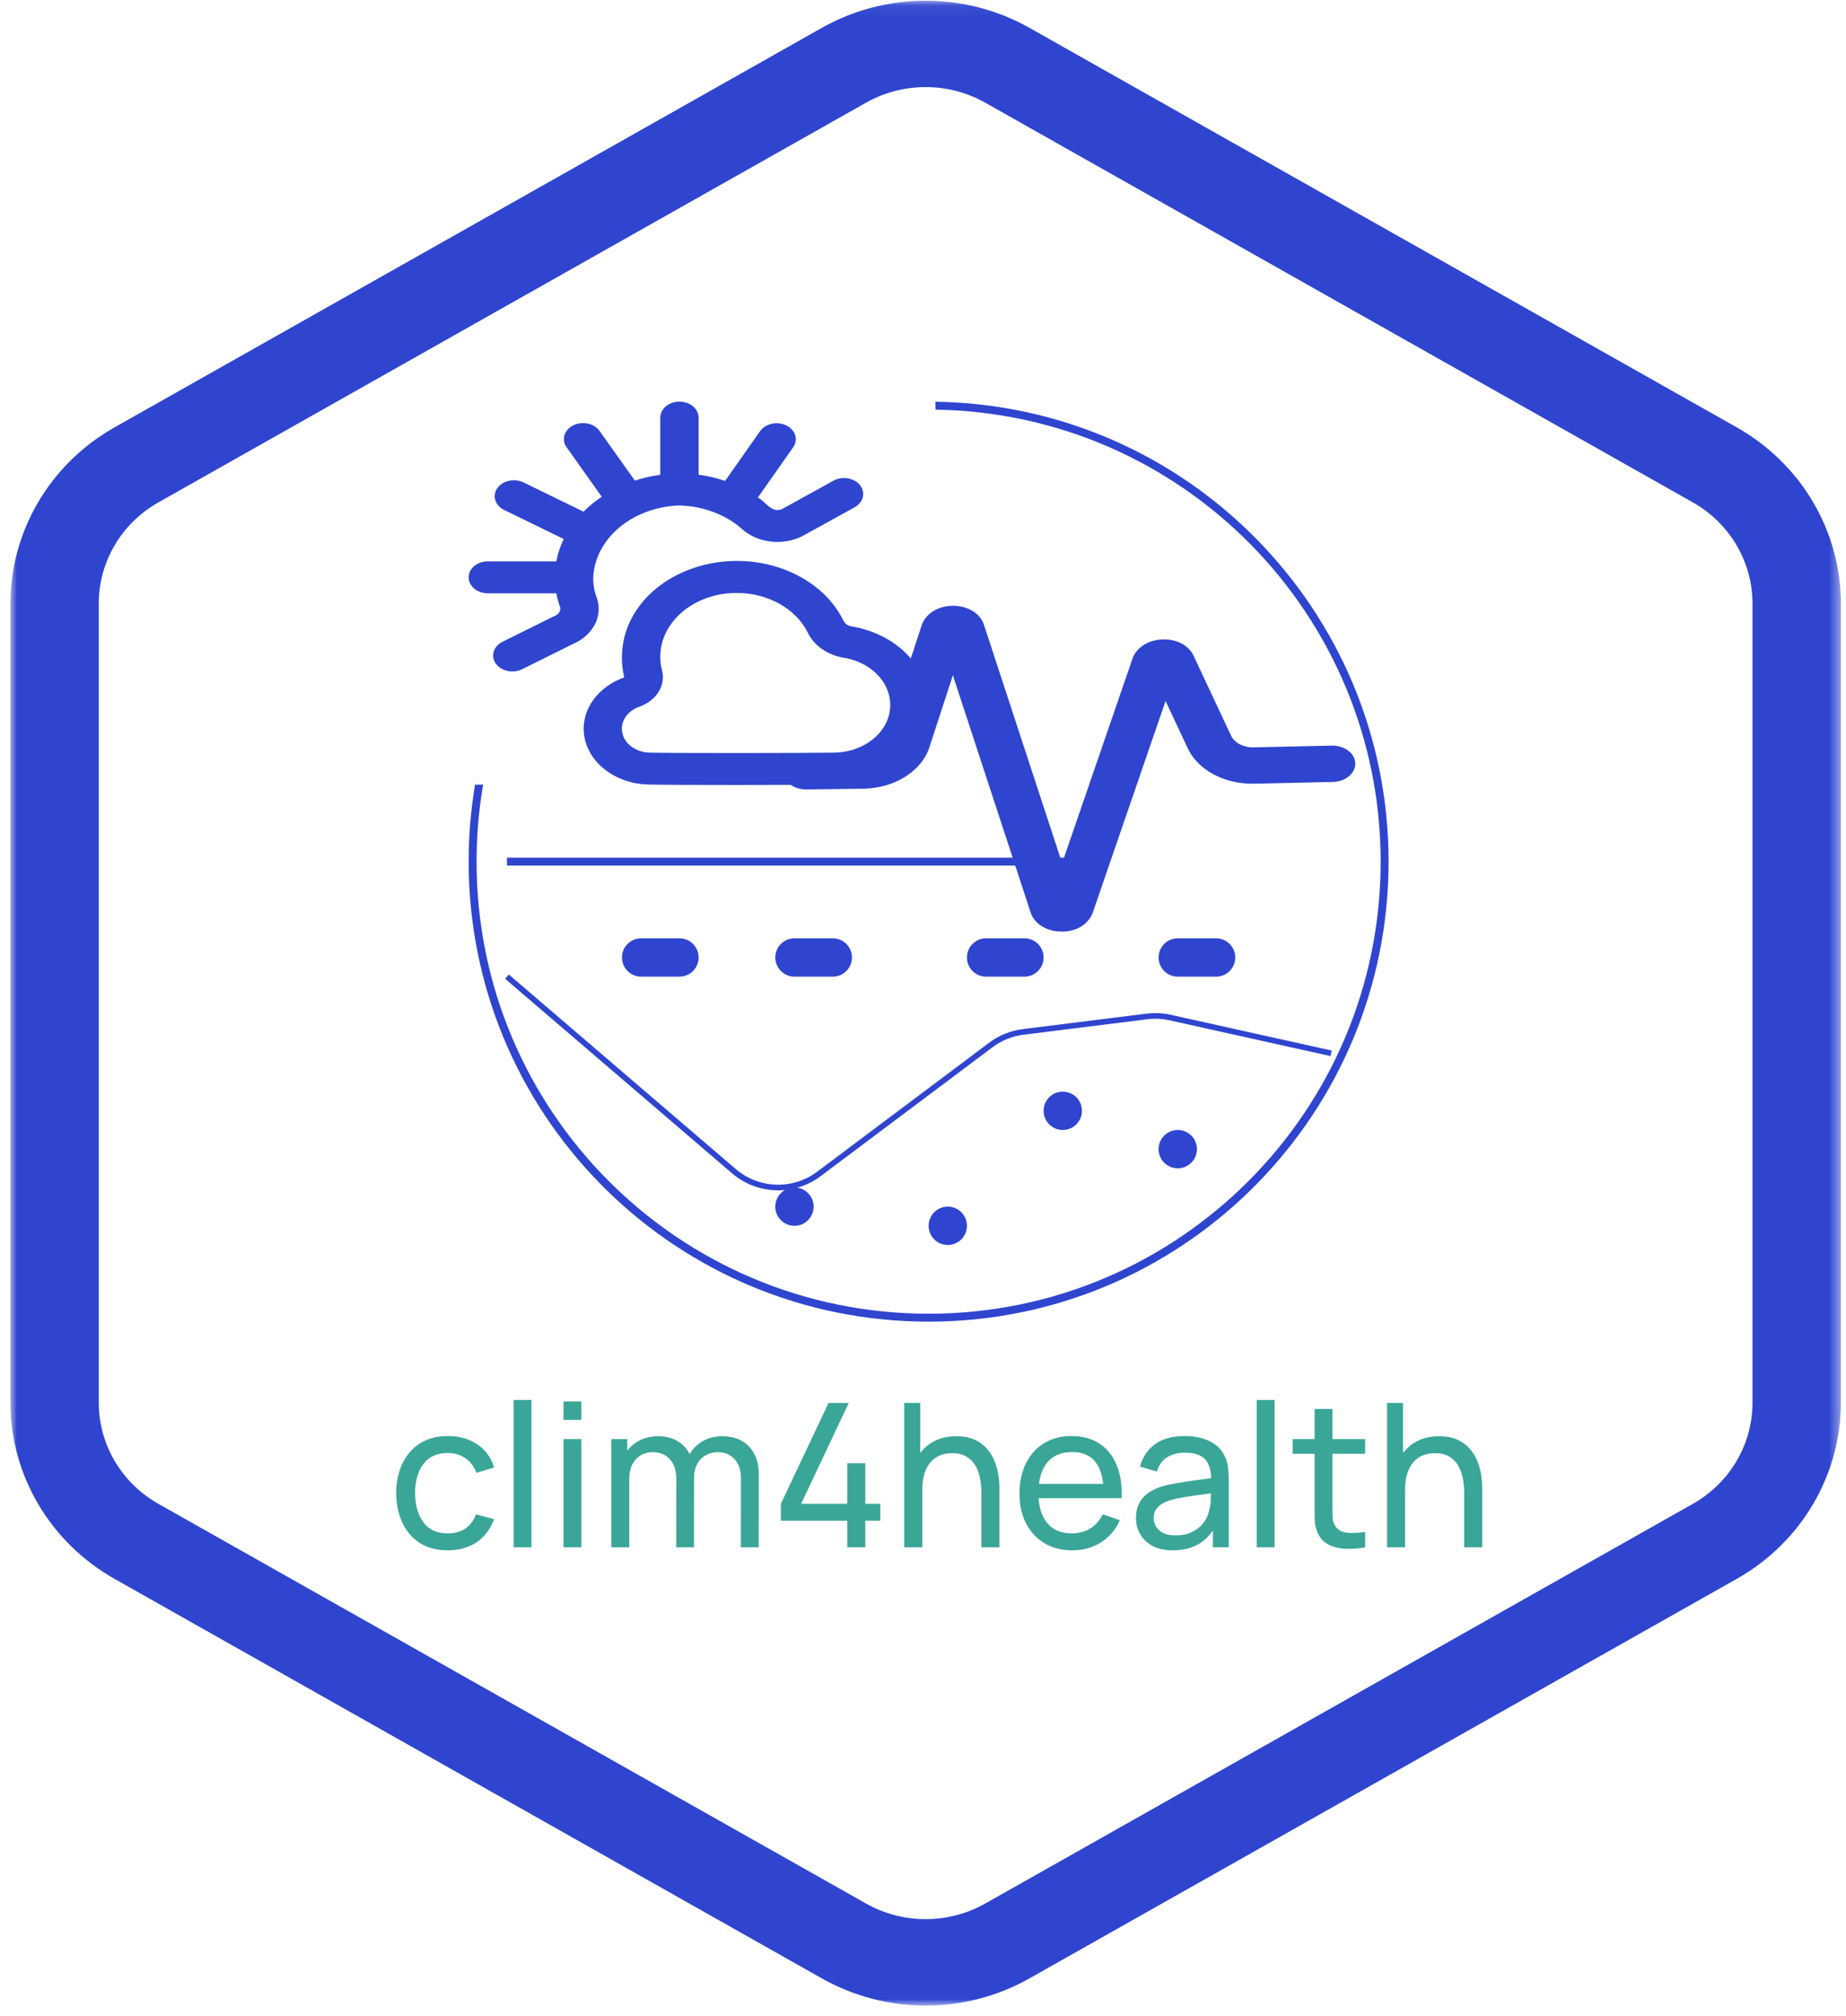 <svg width="163" height="178" viewBox="0 0 163 178" fill="none" xmlns="http://www.w3.org/2000/svg">
<mask id="mask0_17_291" style="mask-type:luminance" maskUnits="userSpaceOnUse" x="0" y="0" width="163" height="178">
<path d="M162.545 0.058H0.919V177.076H162.545V0.058Z" fill="white"/>
</mask>
<g mask="url(#mask0_17_291)">
<path d="M81.732 7.69C83.582 7.689 85.4 8.165 87.001 9.07L149.474 44.355C151.076 45.26 152.406 46.561 153.331 48.128C154.256 49.695 154.743 51.473 154.743 53.283V123.852C154.743 125.661 154.256 127.438 153.331 129.006C152.406 130.573 151.076 131.874 149.474 132.779L87.001 168.063C85.399 168.968 83.582 169.445 81.732 169.445C79.882 169.445 78.065 168.968 76.463 168.063L13.99 132.779C12.388 131.874 11.058 130.573 10.133 129.006C9.208 127.438 8.721 125.661 8.721 123.852V53.283C8.721 51.473 9.208 49.695 10.133 48.128C11.058 46.561 12.388 45.26 13.99 44.355L76.463 9.07C78.065 8.165 79.882 7.689 81.732 7.69ZM81.732 0.058C78.513 0.059 75.351 0.888 72.563 2.461L10.089 37.746C7.305 39.324 4.992 41.59 3.383 44.316C1.774 47.043 0.924 50.135 0.919 53.283V123.852C0.925 127 1.774 130.092 3.384 132.818C4.993 135.545 7.305 137.81 10.09 139.388L72.563 174.673C75.351 176.248 78.513 177.076 81.732 177.076C84.952 177.076 88.114 176.248 90.902 174.673L153.375 139.388C156.16 137.811 158.473 135.545 160.083 132.819C161.692 130.092 162.542 127 162.548 123.852V53.283C162.543 50.135 161.693 47.043 160.084 44.316C158.475 41.59 156.162 39.324 153.378 37.746L90.905 2.461C88.117 0.888 84.955 0.059 81.736 0.058H81.732Z" fill="#2F45CF"/>
</g>
<path d="M82.594 35.47C104.748 35.79 122.61 53.845 122.61 76.076L122.596 77.124C122.04 99.07 104.075 116.691 81.995 116.691L80.947 116.677C59.001 116.121 41.381 98.156 41.381 76.076C41.381 73.692 41.587 71.357 41.981 69.086L41.984 69.281L42.66 69.273C42.28 71.484 42.081 73.756 42.081 76.076C42.081 98.12 59.951 115.99 81.995 115.991C104.039 115.991 121.91 98.12 121.91 76.076C121.91 54.234 104.366 36.494 82.602 36.169L82.594 35.47ZM83.687 106.536C84.622 106.536 85.379 107.294 85.38 108.229C85.38 109.163 84.622 109.921 83.687 109.921C82.753 109.921 81.995 109.163 81.995 108.229C81.995 107.295 82.753 106.537 83.687 106.536ZM64.966 103.215C67.012 104.969 70.002 105.066 72.158 103.45L87.34 92.063C88.21 91.41 89.235 90.996 90.314 90.861L101.24 89.496C101.951 89.407 102.673 89.441 103.372 89.596L117.588 92.755L117.533 92.999L117.479 93.243L103.263 90.084C102.619 89.942 101.956 89.91 101.303 89.992L90.377 91.357C89.384 91.481 88.44 91.862 87.639 92.462L72.458 103.849C71.826 104.323 71.126 104.659 70.4 104.864C71.216 104.985 71.841 105.687 71.842 106.536C71.842 107.471 71.085 108.229 70.15 108.229C69.216 108.229 68.458 107.471 68.458 106.536C68.458 105.909 68.8 105.361 69.307 105.069C67.66 105.227 65.968 104.732 64.64 103.595L44.602 86.419L44.928 86.04L64.966 103.215ZM103.995 99.767C104.929 99.767 105.687 100.525 105.687 101.459C105.687 102.394 104.929 103.152 103.995 103.152C103.06 103.152 102.303 102.394 102.303 101.459C102.303 100.525 103.061 99.767 103.995 99.767ZM93.842 96.383C94.776 96.383 95.534 97.141 95.534 98.076C95.534 99.01 94.776 99.768 93.842 99.768C92.907 99.768 92.149 99.01 92.149 98.076C92.15 97.141 92.907 96.383 93.842 96.383ZM59.996 82.845C60.931 82.845 61.688 83.603 61.688 84.537C61.688 85.472 60.93 86.229 59.996 86.229H56.611C55.677 86.229 54.919 85.472 54.919 84.537C54.919 83.603 55.677 82.845 56.611 82.845H59.996ZM73.534 82.845C74.469 82.845 75.226 83.603 75.226 84.537C75.226 85.472 74.468 86.229 73.534 86.229H70.149C69.215 86.228 68.458 85.472 68.458 84.537C68.458 83.603 69.215 82.845 70.149 82.845H73.534ZM90.457 82.845C91.391 82.845 92.149 83.603 92.149 84.537C92.149 85.472 91.391 86.229 90.457 86.229H87.072C86.138 86.229 85.38 85.472 85.38 84.537C85.38 83.603 86.138 82.845 87.072 82.845H90.457ZM107.38 82.845C108.314 82.845 109.072 83.603 109.072 84.537C109.072 85.472 108.314 86.229 107.38 86.229H103.995C103.061 86.229 102.303 85.472 102.303 84.537C102.303 83.603 103.061 82.845 103.995 82.845H107.38ZM64.308 49.55C66.441 49.416 68.569 49.848 70.39 50.782C72.212 51.715 73.633 53.104 74.451 54.75C74.681 55.21 74.935 55.258 75.444 55.353L75.742 55.411C77.641 55.843 79.292 56.811 80.425 58.138L81.399 55.155C81.775 54.147 82.853 53.502 84.105 53.486H84.14C85.407 53.481 86.497 54.122 86.853 55.078L93.624 75.726H93.952L100.016 58.098C100.393 57.135 101.4 56.514 102.599 56.462C103.843 56.393 104.881 56.938 105.352 57.81L108.699 64.948C108.998 65.579 109.772 65.998 110.628 65.987L117.615 65.832C118.74 65.818 119.658 66.526 119.67 67.412C119.681 68.297 118.781 69.027 117.656 69.041L110.667 69.196C108.096 69.228 105.774 67.976 104.881 66.078L102.919 61.889L96.478 80.611C96.082 81.619 95.021 82.277 93.731 82.25C92.474 82.249 91.392 81.61 91.036 80.662L89.647 76.425H44.765V75.726H89.418L84.138 59.62L82.058 65.996C81.371 68.104 78.968 69.602 76.213 69.637L71.197 69.701C70.669 69.707 70.186 69.553 69.82 69.297C68.311 69.302 66.582 69.307 64.888 69.307C61.572 69.307 58.396 69.295 57.289 69.27C56.812 69.257 56.339 69.201 55.878 69.1C54.696 68.827 53.644 68.255 52.869 67.463C52.094 66.671 51.633 65.698 51.55 64.678C51.466 63.659 51.765 62.643 52.404 61.771C53.043 60.899 53.992 60.213 55.118 59.809C54.815 58.534 54.847 57.22 55.214 55.956C55.727 54.227 56.883 52.676 58.516 51.526C60.149 50.376 62.176 49.684 64.308 49.55ZM65.041 52.352C64.707 52.352 64.374 52.372 64.044 52.413C63.133 52.528 62.26 52.797 61.479 53.203C60.698 53.61 60.026 54.146 59.502 54.777C58.978 55.408 58.614 56.122 58.433 56.874C58.252 57.627 58.258 58.403 58.45 59.154C58.625 59.803 58.522 60.484 58.157 61.077C57.792 61.669 57.189 62.137 56.453 62.397C55.88 62.599 55.417 62.969 55.151 63.437C54.886 63.905 54.836 64.438 55.013 64.935C55.128 65.278 55.348 65.59 55.65 65.841C55.953 66.093 56.328 66.276 56.739 66.372C56.95 66.42 57.167 66.447 57.386 66.453C59.657 66.503 70.829 66.495 73.63 66.453C74.004 66.446 74.377 66.408 74.742 66.338C75.644 66.158 76.469 65.775 77.126 65.229C77.783 64.683 78.246 63.997 78.465 63.245C78.776 62.17 78.573 61.036 77.9 60.083C77.227 59.13 76.135 58.433 74.856 58.138L74.701 58.108C73.948 58.008 73.24 57.746 72.646 57.348C72.053 56.95 71.594 56.428 71.317 55.836C70.801 54.803 69.929 53.921 68.812 53.301C67.695 52.681 66.383 52.351 65.041 52.352ZM59.995 35.461C60.444 35.461 60.874 35.61 61.191 35.874C61.508 36.139 61.686 36.498 61.686 36.871V41.916C62.49 42.021 63.276 42.203 64.028 42.46L67.113 38.068C67.225 37.908 67.374 37.767 67.552 37.656C67.729 37.544 67.931 37.462 68.146 37.415C68.361 37.368 68.585 37.357 68.805 37.382C69.026 37.407 69.238 37.469 69.43 37.563C69.621 37.656 69.789 37.781 69.924 37.928C70.058 38.076 70.156 38.244 70.213 38.423C70.269 38.602 70.282 38.789 70.252 38.973C70.221 39.157 70.148 39.334 70.036 39.493L66.917 43.93C67.639 44.316 68.13 45.34 69.066 44.941L73.532 42.473C73.717 42.361 73.927 42.282 74.15 42.24C74.373 42.197 74.603 42.194 74.828 42.228C75.053 42.262 75.267 42.334 75.458 42.439C75.648 42.544 75.812 42.679 75.937 42.838C76.063 42.997 76.15 43.176 76.19 43.364C76.231 43.551 76.225 43.743 76.175 43.929C76.124 44.115 76.028 44.29 75.893 44.444C75.759 44.598 75.589 44.728 75.393 44.826L70.851 47.335C70.014 47.759 69.026 47.928 68.055 47.815C67.085 47.701 66.191 47.312 65.526 46.712C64.81 46.078 63.951 45.567 62.998 45.209C62.045 44.852 61.015 44.654 59.971 44.628C57.975 44.7 56.084 45.396 54.678 46.578C53.27 47.761 52.45 49.342 52.38 51.006C52.373 51.617 52.482 52.225 52.703 52.807C52.968 53.577 52.905 54.399 52.525 55.135C52.146 55.871 51.473 56.476 50.62 56.845L46.103 59.087C45.842 59.217 45.543 59.285 45.239 59.285C44.868 59.286 44.507 59.185 44.212 58.998C43.916 58.811 43.703 58.547 43.604 58.249C43.506 57.951 43.528 57.635 43.667 57.348C43.806 57.061 44.054 56.82 44.373 56.663L48.957 54.389C49.131 54.328 49.276 54.219 49.368 54.081C49.46 53.944 49.495 53.784 49.465 53.628C49.317 53.221 49.203 52.805 49.126 52.384H43.073C42.624 52.384 42.194 52.235 41.877 51.971C41.559 51.707 41.381 51.348 41.381 50.974C41.381 50.6 41.559 50.241 41.877 49.977C42.194 49.712 42.624 49.564 43.073 49.564H49.123C49.248 48.887 49.467 48.224 49.777 47.589L44.569 45.051C44.37 44.961 44.194 44.838 44.053 44.69C43.911 44.542 43.807 44.372 43.746 44.19C43.685 44.008 43.668 43.818 43.697 43.63C43.726 43.443 43.8 43.262 43.915 43.099C44.029 42.936 44.183 42.793 44.365 42.68C44.547 42.567 44.754 42.487 44.974 42.442C45.195 42.397 45.423 42.389 45.647 42.419C45.871 42.45 46.086 42.518 46.278 42.618L51.523 45.176C52.006 44.694 52.545 44.253 53.133 43.86L50.028 39.486C49.915 39.326 49.84 39.151 49.808 38.967C49.777 38.784 49.788 38.597 49.844 38.417C49.955 38.055 50.235 37.744 50.621 37.553C51.007 37.362 51.468 37.308 51.903 37.401C52.338 37.493 52.711 37.726 52.94 38.048L56.058 42.432C56.782 42.196 57.535 42.024 58.303 41.92V36.871C58.303 36.498 58.48 36.139 58.798 35.874C59.115 35.61 59.546 35.461 59.995 35.461Z" fill="#2F45CF"/>
<path d="M129.287 136.615V131.826C129.287 131.372 129.246 130.935 129.163 130.516C129.086 130.097 128.948 129.723 128.747 129.392C128.552 129.056 128.287 128.79 127.95 128.596C127.62 128.401 127.201 128.304 126.694 128.304C126.298 128.304 125.938 128.371 125.614 128.507C125.295 128.637 125.021 128.838 124.791 129.109C124.56 129.38 124.38 129.723 124.251 130.136C124.127 130.543 124.065 131.024 124.065 131.578L123.029 131.26C123.029 130.333 123.194 129.54 123.525 128.879C123.861 128.212 124.33 127.702 124.932 127.348C125.54 126.988 126.254 126.808 127.074 126.808C127.694 126.808 128.222 126.905 128.658 127.1C129.095 127.295 129.458 127.554 129.747 127.879C130.036 128.197 130.263 128.557 130.429 128.958C130.594 129.354 130.709 129.758 130.774 130.171C130.845 130.578 130.88 130.965 130.88 131.331V136.615H129.287ZM122.472 136.615V123.869H123.888V130.906H124.065V136.615H122.472Z" fill="#3AA697"/>
<path d="M120.54 136.614C119.973 136.727 119.413 136.771 118.858 136.747C118.309 136.73 117.82 136.62 117.389 136.42C116.958 136.213 116.631 135.895 116.406 135.464C116.218 135.086 116.114 134.706 116.097 134.322C116.085 133.933 116.079 133.493 116.079 133.003V124.4H117.654V132.933C117.654 133.322 117.657 133.655 117.663 133.933C117.675 134.21 117.737 134.449 117.849 134.65C118.062 135.027 118.398 135.249 118.858 135.313C119.324 135.378 119.885 135.361 120.54 135.26V136.614ZM114.141 128.357V127.056H120.54V128.357H114.141Z" fill="#3AA697"/>
<path d="M110.971 136.615V123.604H112.547V136.615H110.971Z" fill="#3AA697"/>
<path d="M103.554 136.88C102.841 136.88 102.242 136.75 101.758 136.491C101.28 136.225 100.917 135.877 100.669 135.446C100.427 135.015 100.306 134.543 100.306 134.03C100.306 133.528 100.401 133.095 100.589 132.729C100.784 132.357 101.056 132.05 101.404 131.808C101.752 131.561 102.168 131.366 102.652 131.224C103.106 131.1 103.614 130.994 104.174 130.906C104.741 130.811 105.313 130.726 105.891 130.649C106.469 130.572 107.009 130.499 107.511 130.428L106.944 130.755C106.962 129.905 106.791 129.277 106.431 128.87C106.077 128.463 105.463 128.259 104.59 128.259C104.012 128.259 103.504 128.392 103.068 128.658C102.637 128.917 102.333 129.342 102.156 129.932L100.66 129.481C100.89 128.643 101.336 127.985 101.997 127.507C102.658 127.029 103.528 126.79 104.608 126.79C105.475 126.79 106.219 126.946 106.838 127.259C107.464 127.566 107.912 128.032 108.184 128.658C108.319 128.953 108.405 129.274 108.44 129.622C108.476 129.965 108.493 130.324 108.493 130.702V136.614H107.095V134.322L107.422 134.535C107.062 135.308 106.558 135.892 105.909 136.287C105.266 136.682 104.481 136.88 103.554 136.88ZM103.793 135.561C104.36 135.561 104.85 135.461 105.263 135.26C105.682 135.054 106.018 134.785 106.272 134.455C106.525 134.119 106.691 133.753 106.767 133.357C106.856 133.062 106.903 132.735 106.909 132.375C106.921 132.009 106.927 131.729 106.927 131.534L107.475 131.773C106.962 131.844 106.458 131.912 105.962 131.977C105.466 132.042 104.997 132.112 104.555 132.189C104.112 132.26 103.714 132.345 103.36 132.446C103.1 132.528 102.855 132.635 102.625 132.764C102.401 132.894 102.218 133.062 102.076 133.269C101.941 133.469 101.873 133.72 101.873 134.021C101.873 134.281 101.938 134.529 102.068 134.765C102.203 135.001 102.41 135.192 102.687 135.34C102.97 135.487 103.339 135.561 103.793 135.561Z" fill="#3AA697"/>
<path d="M94.694 136.88C93.755 136.88 92.935 136.673 92.233 136.26C91.537 135.842 90.994 135.26 90.605 134.517C90.215 133.767 90.02 132.894 90.02 131.897C90.02 130.853 90.212 129.95 90.596 129.189C90.979 128.421 91.513 127.831 92.198 127.418C92.888 126.999 93.697 126.79 94.623 126.79C95.585 126.79 96.402 127.011 97.075 127.454C97.753 127.896 98.261 128.528 98.597 129.348C98.939 130.168 99.087 131.145 99.04 132.278H97.446V131.711C97.429 130.537 97.19 129.661 96.729 129.082C96.269 128.498 95.585 128.206 94.676 128.206C93.702 128.206 92.962 128.519 92.454 129.144C91.947 129.77 91.693 130.667 91.693 131.835C91.693 132.962 91.947 133.835 92.454 134.455C92.962 135.074 93.685 135.384 94.623 135.384C95.254 135.384 95.803 135.24 96.269 134.951C96.735 134.661 97.101 134.245 97.367 133.703L98.88 134.225C98.508 135.069 97.948 135.723 97.198 136.19C96.455 136.65 95.62 136.88 94.694 136.88ZM91.162 132.278V131.012H98.225V132.278H91.162Z" fill="#3AA697"/>
<path d="M86.657 136.615V131.826C86.657 131.372 86.616 130.935 86.533 130.516C86.457 130.097 86.318 129.723 86.117 129.392C85.923 129.056 85.657 128.79 85.321 128.596C84.99 128.401 84.571 128.304 84.064 128.304C83.669 128.304 83.309 128.371 82.984 128.507C82.665 128.637 82.391 128.838 82.161 129.109C81.931 129.38 81.751 129.723 81.621 130.136C81.497 130.543 81.435 131.024 81.435 131.578L80.4 131.26C80.4 130.333 80.565 129.54 80.895 128.879C81.232 128.212 81.701 127.702 82.303 127.348C82.91 126.988 83.624 126.808 84.445 126.808C85.064 126.808 85.592 126.905 86.029 127.1C86.466 127.295 86.828 127.554 87.118 127.879C87.407 128.197 87.634 128.557 87.799 128.958C87.964 129.354 88.079 129.758 88.144 130.171C88.215 130.578 88.25 130.965 88.25 131.331V136.615H86.657ZM79.842 136.615V123.869H81.258V130.906H81.435V136.615H79.842Z" fill="#3AA697"/>
<path d="M74.811 136.615V134.269H68.952V132.773L73.156 123.869H74.944L70.74 132.773H74.811V129.189H76.404V132.773H77.732V134.269H76.404V136.615H74.811Z" fill="#3AA697"/>
<path d="M65.416 136.615L65.425 130.499C65.425 129.785 65.233 129.227 64.85 128.826C64.472 128.419 63.979 128.215 63.372 128.215C63.018 128.215 62.681 128.298 62.363 128.463C62.044 128.622 61.784 128.876 61.584 129.224C61.383 129.566 61.283 130.006 61.283 130.543L60.451 130.206C60.439 129.528 60.578 128.935 60.867 128.427C61.162 127.914 61.563 127.516 62.071 127.233C62.578 126.949 63.15 126.808 63.788 126.808C64.785 126.808 65.57 127.112 66.142 127.719C66.714 128.321 67.001 129.133 67.001 130.153L66.992 136.615H65.416ZM53.981 136.615V127.056H55.388V129.613H55.565V136.615H53.981ZM59.707 136.615L59.716 130.561C59.716 129.829 59.527 129.256 59.15 128.843C58.772 128.425 58.271 128.215 57.645 128.215C57.026 128.215 56.524 128.427 56.141 128.852C55.757 129.277 55.565 129.841 55.565 130.543L54.733 130.047C54.733 129.428 54.881 128.873 55.176 128.383C55.471 127.893 55.872 127.51 56.379 127.233C56.887 126.949 57.462 126.808 58.105 126.808C58.748 126.808 59.309 126.943 59.787 127.215C60.265 127.486 60.634 127.876 60.893 128.383C61.153 128.885 61.283 129.484 61.283 130.18L61.274 136.615H59.707Z" fill="#3AA697"/>
<path d="M49.758 125.365V123.736H51.334V125.365H49.758ZM49.758 136.615V127.056H51.334V136.615H49.758Z" fill="#3AA697"/>
<path d="M45.35 136.615V123.604H46.926V136.615H45.35Z" fill="#3AA697"/>
<path d="M39.537 136.88C38.569 136.88 37.746 136.665 37.068 136.234C36.395 135.797 35.882 135.198 35.528 134.437C35.174 133.676 34.991 132.809 34.979 131.835C34.991 130.838 35.177 129.962 35.536 129.206C35.902 128.445 36.425 127.852 37.103 127.427C37.782 127.002 38.599 126.79 39.555 126.79C40.564 126.79 41.431 127.038 42.157 127.533C42.889 128.029 43.378 128.708 43.626 129.569L42.069 130.038C41.868 129.484 41.54 129.053 41.086 128.746C40.638 128.439 40.121 128.286 39.537 128.286C38.882 128.286 38.342 128.439 37.917 128.746C37.492 129.047 37.177 129.466 36.97 130.003C36.764 130.534 36.658 131.145 36.652 131.835C36.663 132.897 36.908 133.756 37.386 134.411C37.87 135.06 38.587 135.384 39.537 135.384C40.163 135.384 40.682 135.243 41.095 134.959C41.508 134.67 41.821 134.254 42.033 133.711L43.626 134.127C43.296 135.018 42.779 135.7 42.077 136.172C41.375 136.644 40.528 136.88 39.537 136.88Z" fill="#3AA697"/>
</svg>
